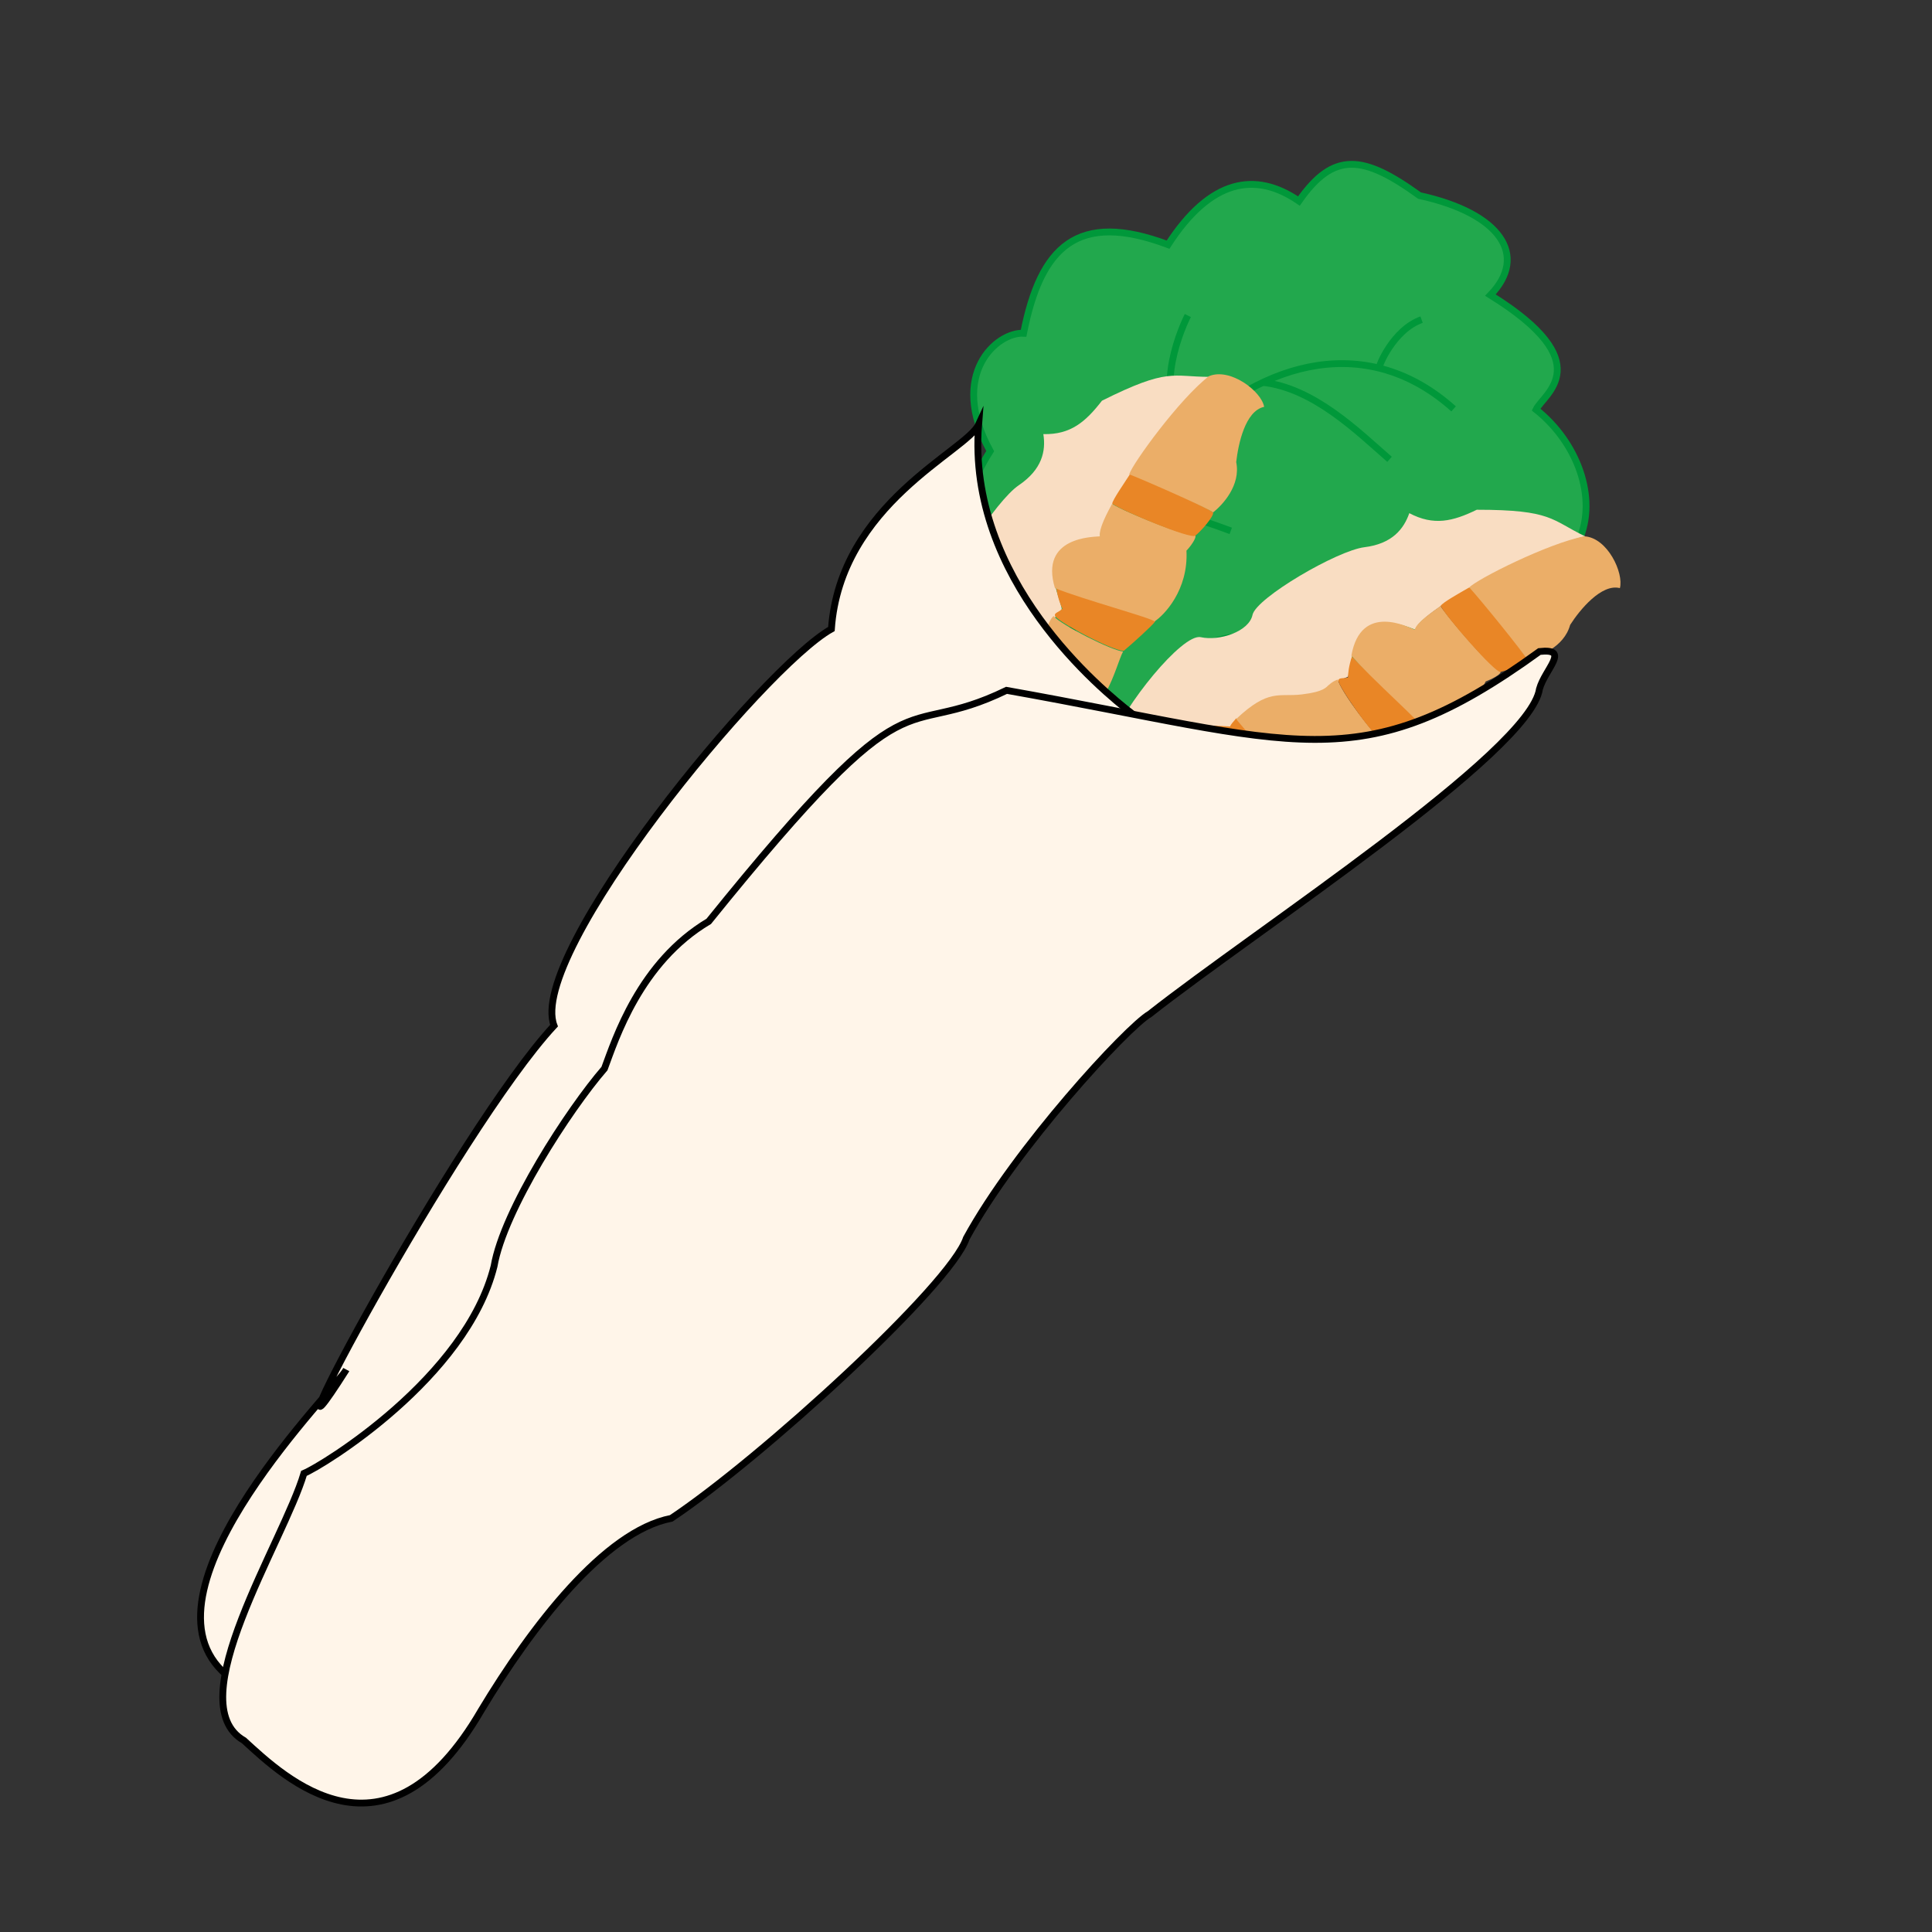 <?xml version="1.0" encoding="utf-8"?>
<!-- Generator: Adobe Illustrator 24.1.0, SVG Export Plug-In . SVG Version: 6.00 Build 0)  -->
<svg version="1.1" id="Calque_1" xmlns="http://www.w3.org/2000/svg" xmlns:xlink="http://www.w3.org/1999/xlink" x="0px" y="0px"
	 viewBox="0 0 283.5 283.5" style="enable-background:new 0 0 283.5 283.5;" xml:space="preserve">
<rect x="0" y="0" width="283.5" height="283.5" fill="#333333" stroke="none"/>
<style type="text/css">
	.st0{fill:#22A84D;stroke:#00983A;stroke-miterlimit:10;}
	.st1{fill:none;stroke:#00983A;stroke-miterlimit:10;}
	.st2{fill:#F9DDC2;}
	.st3{fill:#EBAE68;}
	.st4{fill:#E98626;}
	.st5{fill:#FFF5E9;stroke:#000000;stroke-miterlimit:10;}
</style>
<g>
	<path class="st0" d="M207.3,101.5c-14.7-7.5-35.8-19.5-44.9,15.3c-3.4,5.3-7.3,9-19-1.6c-2-10.3-8.7-32.3,1.9-49
		c-6.2-11.3,1-17.5,4.9-17.3c2.5-12.7,7.9-18,21.2-13c6.2-9.6,12.8-10.8,19.2-6.4c5.1-7.3,9.4-6.8,17.7-0.8
		c11.9,2.6,16,8.8,10.4,14.6c16.1,10,7.8,14.5,6.7,16.8c12.2,9.7,11.8,32.6-21.5,26.4C215.2,93.9,207.3,101.5,207.3,101.5z"/>
	<path class="st1" d="M213.3,60c-24.6-22.1-61.6,14.1-59.9,61.8"/>
	<path class="st1" d="M208.6,46.9c-4.2,1.5-6.4,7-6.2,7.1"/>
	<path class="st1" d="M203.9,67.4c-4.6-4-11.1-10.5-18.7-11.3"/>
	<path class="st1" d="M174.3,46.3c-1.4,2.8-5.3,12.6,0.4,17.2"/>
	<path class="st1" d="M180.6,77.9c-4.9-1.8-14-5.1-15.5-2.4"/>
</g>
<g>
	<path class="st2" d="M232.6,78.7c-8.8,2.1-24.8,11.6-24.9,13.7c-9.9-4-9,4.5-9.9,6.9c-4.7,1.9-2.3,2.9-9.5,3
		c-3.5-0.3-7.4,3.6-7.8,4.7c-6.9-0.5-13.1,2.2-17.5,1.9c1.8-5.2,10.5-16,13.2-15.4s7.1-0.8,7.6-3.3c0.6-2.5,12.4-9.4,16.4-9.9
		c4.1-0.5,5.8-2.7,6.6-5c3.6,1.9,6.4,1.2,9.9-0.5C227.8,74.8,227.6,76.3,232.6,78.7z"/>
	<path class="st3" d="M163,108.6c2.6,4,7.4,18.4,20.8,8.4c-2-1.6-7.7-10.3-8-10.4C172.5,106.7,163.9,108.7,163,108.6z"/>
	<path class="st4" d="M183.8,116.9c1.5,0,5.8-1.3,5.7-1.7c-0.1-0.4-7.9-9.6-8.1-9.8c-0.5,0.6-0.8,0.9-0.9,1.2
		c-1.9-0.1-4.3-0.2-4.7-0.2C177.6,108.8,183.1,117,183.8,116.9z"/>
	<path class="st3" d="M181.4,105.5c4.8-4.5,6.2-3.2,9.6-3.6c3.4-0.4,3.6-1.1,4-1.4c0.8-0.7,1.2-0.7,1.3-0.8c0.4,1.7,5.4,8.4,6.8,9.2
		c-2.1,1.5-6.7,7.7-13.6,6.3C188.6,113.7,181.5,105.8,181.4,105.5z"/>
	<path class="st4" d="M203.1,108.9c1.5-0.4,5.5-1.4,6-1.7c0.6-0.3-10.5-10.3-10.7-10.9c-0.5,1.4-0.6,2.7-0.6,3.1
		c-0.6,0.2-1.3,0-1.4,0.4C196,100.1,201.5,108.2,203.1,108.9z"/>
	<path class="st3" d="M209.1,107.2c1.6-0.2,6.5-1.9,8.9-7.2c0.8-0.3,2.2-1,2.2-1.4c-2.1-1.2-8.8-9.3-8.8-9.7
		c-1.2,0.9-3.5,2.4-3.8,3.5c-0.8-0.3-7.9-4.1-9.3,3.8C201,99.4,209.3,106.7,209.1,107.2z"/>
	<path class="st4" d="M220.2,98.6c0.9-0.2,3.8-1.3,3.8-1.9c0-0.6-7.9-10.4-8.4-10.5c-1.4,0.8-3.9,2.2-4.2,2.7
		C212.1,90.4,219.4,98.8,220.2,98.6z"/>
	<path class="st3" d="M224,96.7c1.8-0.3,5.5-1.7,6.4-5c1.4-2.2,4.6-6.1,7.3-5.4c0.6-2.2-1.8-7.4-5.2-7.6c-5.3,1-15.8,6.3-16.9,7.5
		C217.1,87.8,224,96.3,224,96.7z"/>
</g>
<g>
	<path class="st2" d="M177.5,55.3c-6.9,5.9-16.9,21.6-16,23.5c-10.6,0.9-6,8.1-5.7,10.6c-3.4,3.8-0.8,3.6-7.1,6.9
		c-3.2,1.3-5,6.5-4.8,7.7c-6.4,2.7-10.7,7.8-14.7,9.6c-0.7-5.4,2.1-19,4.8-19.7c2.7-0.7,6-3.9,5.3-6.4c-0.6-2.5,6.8-14,10.2-16.3
		c3.4-2.3,4-5,3.6-7.5c4,0.1,6.2-1.8,8.6-4.9C171.5,53.9,172,55.3,177.5,55.3z"/>
	<path class="st3" d="M129,113.3c4.2,2.4,14.9,13,22.3-1.9c-2.5-0.5-11.5-5.7-11.8-5.7C136.6,107.4,129.8,113,129,113.3z"/>
	<path class="st4" d="M151.3,111.4c1.3-0.7,4.6-3.8,4.3-4.1s-11.3-5-11.7-5c-0.2,0.8-0.3,1.2-0.2,1.5c-1.7,0.8-3.9,1.8-4.3,2
		C142.1,106.9,150.7,111.7,151.3,111.4z"/>
	<path class="st3" d="M143.9,102.3c2.2-6.2,4.1-5.7,6.9-7.5c2.9-2,2.7-2.6,3-3.1c0.4-1,0.7-1.2,0.8-1.3c1.1,1.3,8.6,5.1,10.2,5.2
		c-1.2,2.3-2.5,9.9-9.3,11.8C154.1,106.4,144.1,102.5,143.9,102.3z"/>
	<path class="st4" d="M164.9,95.5c1.2-1,4.2-3.7,4.6-4.3c0.4-0.5-14-4.5-14.5-4.9c0.2,1.4,0.7,2.7,0.9,3c-0.4,0.5-1.2,0.6-1.1,1
		C154.6,90.9,163.1,95.5,164.9,95.5z"/>
	<path class="st3" d="M169.4,91.2c1.4-0.9,5-4.6,4.7-10.4c0.6-0.6,1.5-1.9,1.3-2.2c-2.4-0.1-12.1-4.3-12.2-4.7
		c-0.7,1.3-2,3.7-1.8,4.8c-0.9,0.1-8.9,0-6.6,7.6C158.7,87.9,169.4,90.8,169.4,91.2z"/>
	<path class="st4" d="M175.4,78.6c0.8-0.6,2.8-2.9,2.6-3.4c-0.3-0.5-11.7-5.7-12.2-5.6c-0.9,1.4-2.5,3.7-2.6,4.3
		C164.5,74.9,174.8,79.2,175.4,78.6z"/>
	<path class="st3" d="M178,75.2c1.4-1.1,4.1-4,3.4-7.4c0.3-2.6,1.3-7.5,4.1-8.1c-0.4-2.3-5-5.8-8.1-4.5
		c-4.3,3.3-11.2,12.8-11.7,14.4C167.8,70.4,177.8,74.8,178,75.2z"/>
</g>
<g>
	<path class="st5" d="M143.6,62.3c-1.8,3.9-20.3,11.6-21.6,30c-9.9,5.5-44.7,47.7-40.7,58.2c-14.2,15.3-45.2,73.7-30.5,50.5
		c-1,2.2-31,31.7-18.2,44.2c12.7,12.6,28.4-30.5,32.7-34.9c4.3-4.4,41.8-60.2,44.2-62.8s55.2-41.5,56.6-42.8
		C161.7,101.3,141.8,85,143.6,62.3z"/>
	<path class="st5" d="M225.9,95.6c-26.5,19.2-35.5,13.3-78.2,5.7c-16.3,7.9-12.7-4.5-43.7,33.9c-10.1,6-13.7,17.3-15.3,21.6
		c-5.2,6-14.8,20.8-16.2,29c-4.1,16.4-25.2,29.3-27.9,30.4c-3,10.1-18.4,33.7-8.8,39.2c6,5.5,20.8,19.7,34.8-4.4
		c7.4-12.3,18.1-26.3,27.9-28.2c13.2-8.8,41-34.2,43.3-41.1c7.2-13.2,23.6-31,26.9-32.9c15.6-12.3,55.8-38.4,57.2-47.7
		C226.7,98.2,230.5,95.1,225.9,95.6z"/>
</g>
</svg>

